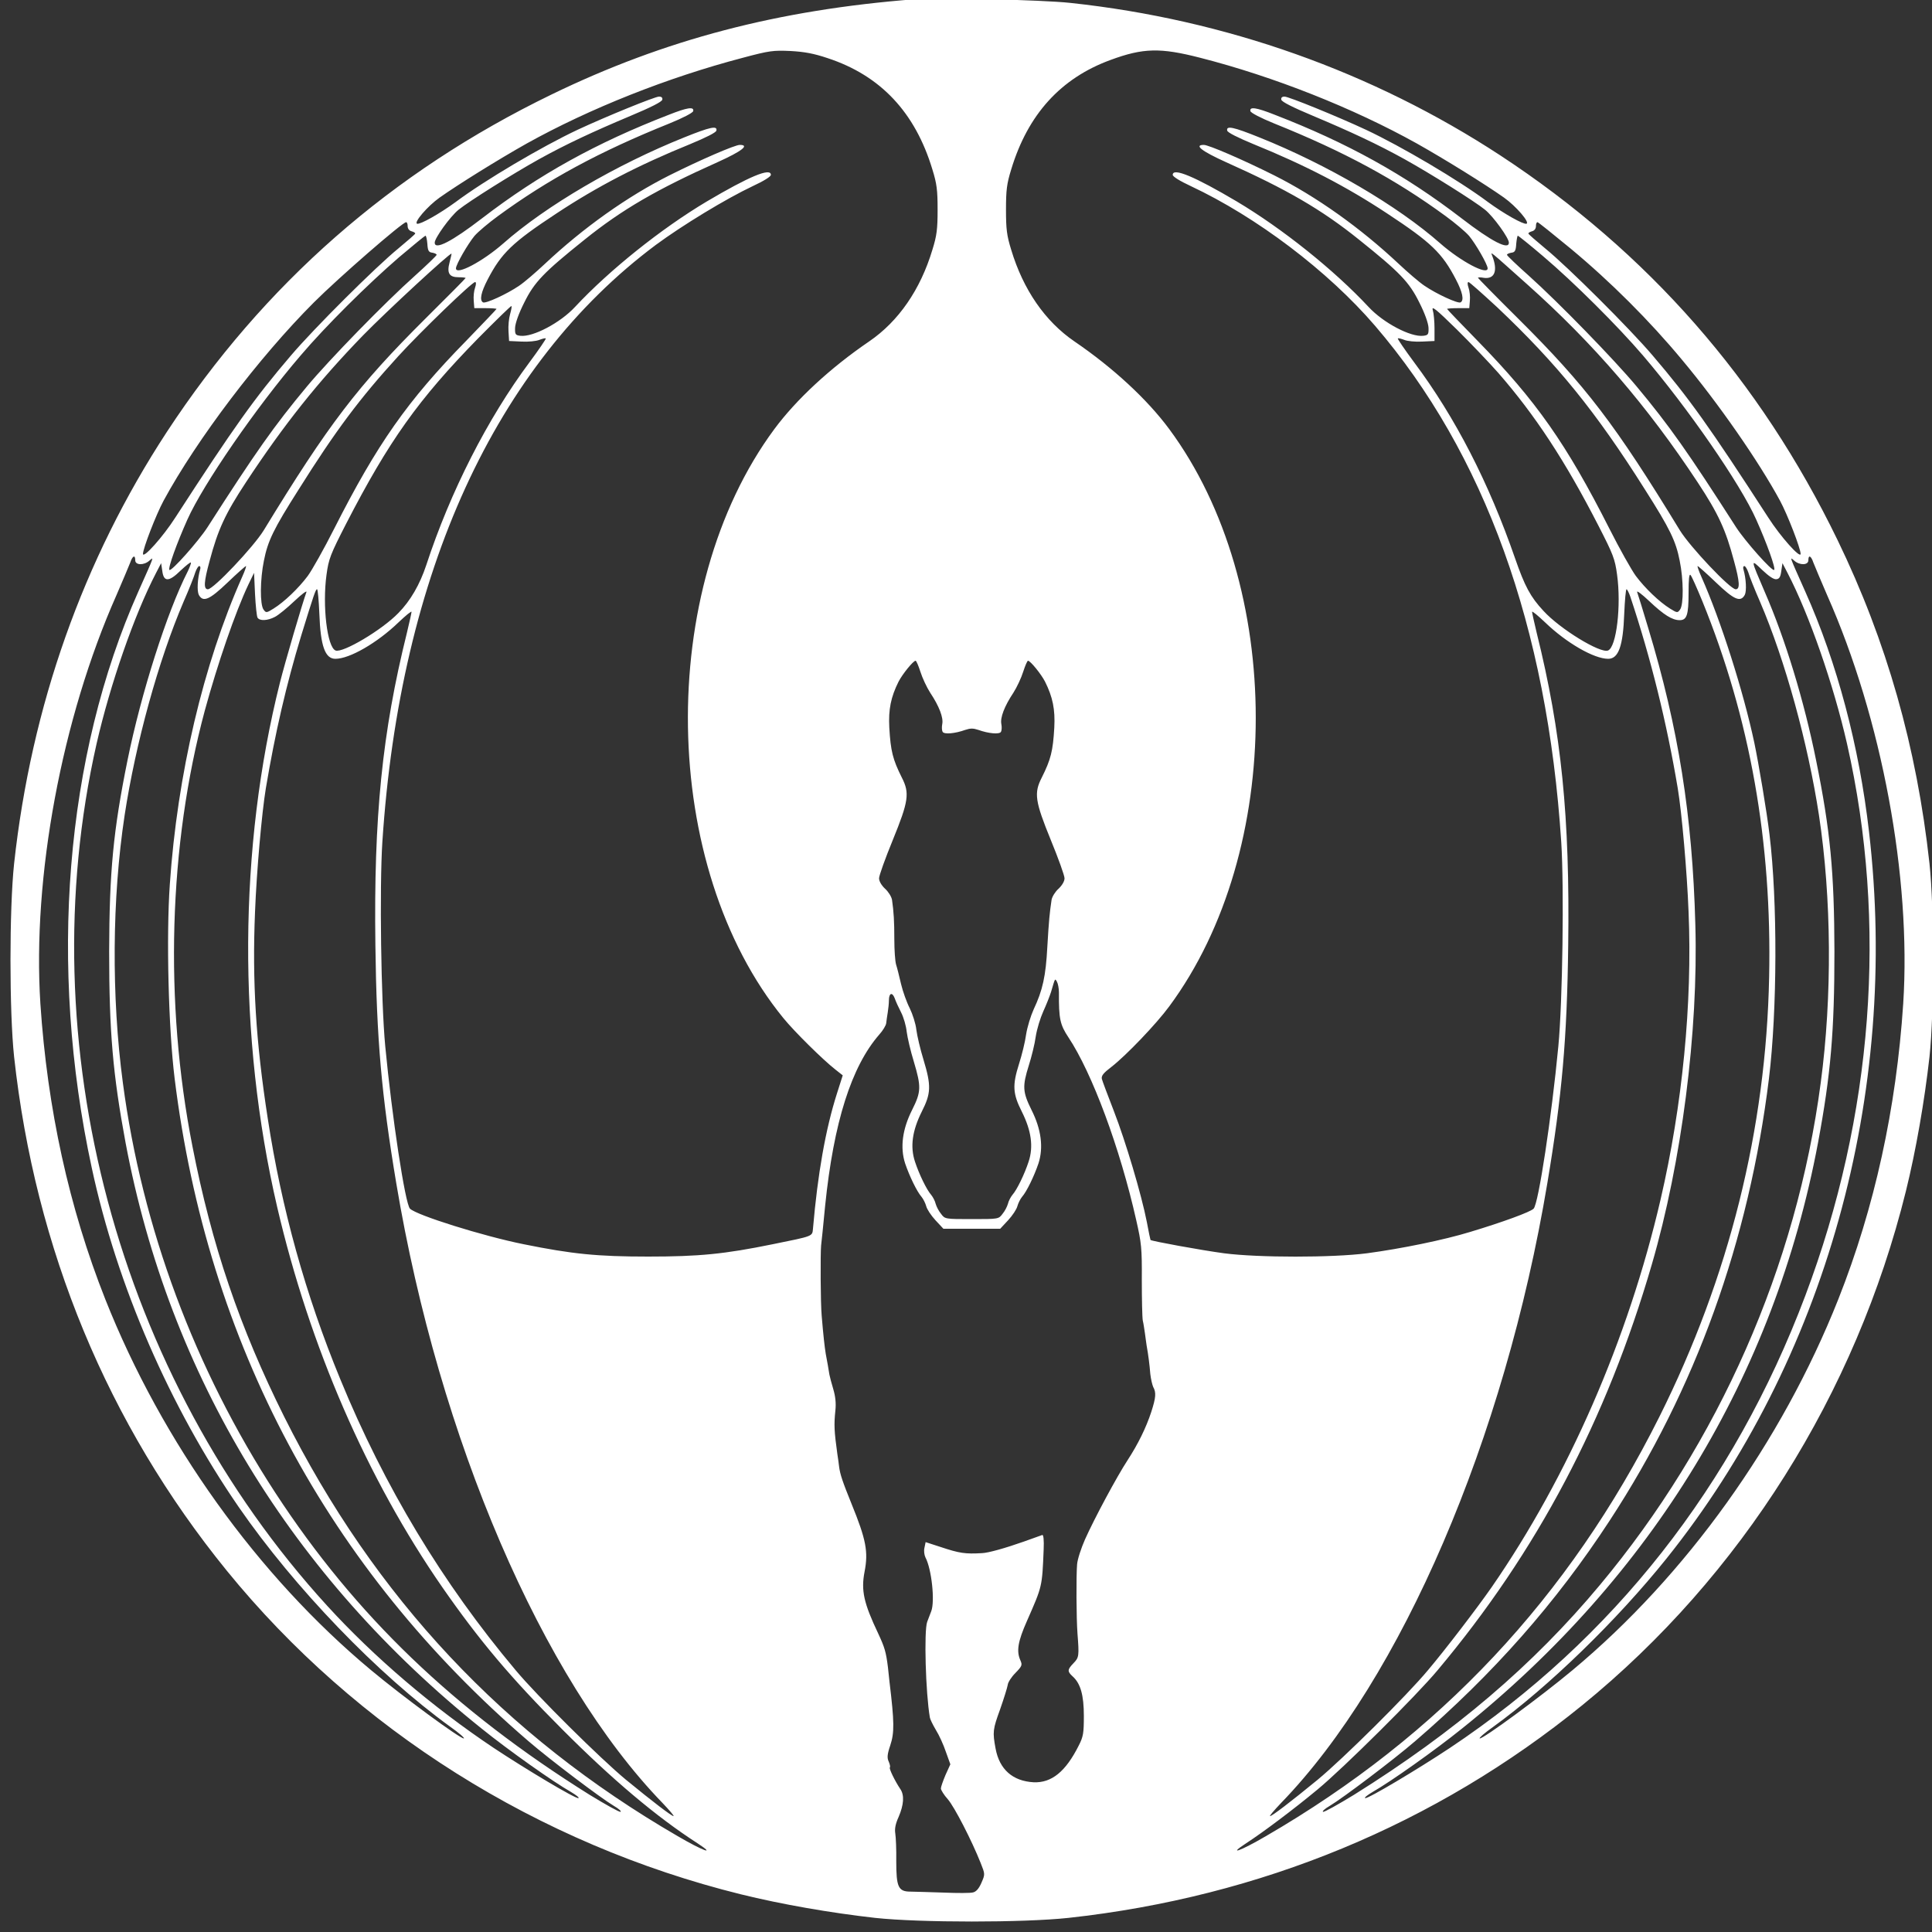 <?xml version="1.0" standalone="no"?>
<!DOCTYPE svg PUBLIC "-//W3C//DTD SVG 20010904//EN"
 "http://www.w3.org/TR/2001/REC-SVG-20010904/DTD/svg10.dtd">
<svg version="1.0" xmlns="http://www.w3.org/2000/svg"
 width="1000pt" height="1000pt" viewBox="0 0 1000 1000"
 preserveAspectRatio="xMidYMid meet">
<rect x="0" y="0" width="1000" height="1000" fill="#333333" stroke="none"/>
<g transform="translate(0,1000) scale(0.1,-0.1)" fill="#FFF" stroke="none">
<path d="M4735 10004 c-707 -55 -1293 -208 -1880 -493 -829 -402 -1490 -982
-1991 -1746 -434 -663 -702 -1419 -791 -2235 -25 -233 -25 -767 0 -1000 109
-995 484 -1901 1101 -2660 669 -822 1611 -1415 2661 -1675 211 -52 464 -96
695 -122 233 -25 767 -25 1000 0 995 109 1901 484 2660 1101 822 669 1415
1611 1675 2661 52 211 96 464 122 695 25 233 25 767 0 1000 -66 603 -222 1151
-476 1675 -402 829 -982 1490 -1746 1991 -660 432 -1422 703 -2225 789 -147
16 -680 28 -805 19z m-451 -305 c274 -90 453 -281 542 -576 23 -74 27 -107 27
-208 0 -101 -4 -134 -27 -208 -62 -206 -175 -370 -327 -474 -201 -137 -377
-300 -491 -454 -615 -831 -593 -2265 47 -3049 57 -70 205 -216 269 -266 l38
-30 -30 -94 c-59 -185 -100 -418 -124 -699 -4 -41 4 -38 -208 -81 -250 -51
-381 -64 -645 -64 -263 0 -393 13 -645 64 -209 42 -554 150 -588 184 -25 25
-93 474 -128 841 -22 232 -30 822 -15 1056 91 1393 585 2471 1415 3091 138
102 365 240 503 305 56 26 93 49 93 58 0 39 -114 -9 -332 -138 -235 -140 -503
-354 -682 -546 -76 -82 -218 -157 -283 -149 -25 3 -28 7 -27 41 1 24 19 75 48
132 52 105 100 155 311 324 195 157 375 261 690 402 124 56 167 89 114 89 -25
0 -201 -76 -363 -157 -219 -110 -447 -272 -646 -459 -47 -44 -106 -95 -133
-113 -63 -43 -174 -94 -187 -86 -19 11 -10 53 24 118 71 137 128 192 356 342
210 139 426 251 692 359 82 34 134 60 136 70 6 27 -32 19 -166 -35 -352 -141
-716 -354 -937 -549 -106 -93 -245 -167 -245 -129 0 20 62 127 96 168 19 22
74 68 122 103 258 189 526 334 887 479 71 29 121 55 123 64 5 24 -30 19 -126
-19 -375 -145 -673 -310 -967 -536 -156 -120 -245 -166 -245 -126 0 24 80 135
123 170 54 44 282 187 417 262 139 77 278 142 473 224 105 44 163 73 165 84 2
10 -3 16 -17 16 -21 0 -272 -102 -422 -172 -183 -86 -480 -261 -631 -374 -82
-60 -183 -117 -199 -112 -19 6 54 91 116 135 96 68 305 198 451 280 327 182
730 342 1119 444 138 37 158 39 247 35 72 -4 121 -13 192 -37z m1928 2 c380
-97 792 -260 1122 -444 146 -82 355 -212 451 -280 62 -44 135 -129 116 -135
-16 -5 -117 52 -199 112 -151 113 -448 288 -631 374 -150 70 -401 172 -422
172 -14 0 -19 -6 -17 -16 2 -11 60 -40 165 -84 195 -82 334 -147 473 -224 135
-75 363 -218 417 -262 43 -35 123 -146 123 -170 0 -40 -89 6 -245 126 -294
226 -592 391 -967 536 -96 38 -131 43 -126 19 2 -9 52 -35 123 -64 361 -145
629 -290 887 -479 48 -35 103 -81 122 -103 34 -41 96 -148 96 -168 0 -38 -139
36 -245 129 -221 195 -585 408 -937 549 -134 54 -172 62 -166 35 2 -10 54 -36
136 -70 266 -108 482 -220 692 -359 228 -150 285 -205 356 -342 34 -65 43
-107 24 -118 -13 -8 -124 43 -187 86 -27 18 -86 69 -133 113 -199 187 -427
349 -646 459 -162 81 -338 157 -363 157 -53 0 -10 -33 114 -89 315 -141 495
-245 690 -402 211 -169 259 -219 311 -324 29 -57 47 -108 48 -132 1 -34 -2
-38 -27 -41 -65 -8 -207 67 -283 149 -179 192 -447 406 -682 546 -218 129
-332 177 -332 138 0 -9 37 -32 93 -58 341 -160 710 -439 954 -723 567 -661
891 -1557 964 -2673 15 -234 7 -824 -15 -1056 -35 -367 -103 -816 -128 -841
-16 -17 -161 -70 -327 -120 -137 -42 -357 -87 -536 -111 -179 -23 -561 -23
-739 0 -119 16 -376 63 -381 69 -1 2 -10 43 -19 93 -28 143 -110 418 -171 575
-31 80 -59 154 -62 166 -3 16 8 30 50 62 76 59 232 222 299 313 597 807 597
2181 0 2988 -114 154 -290 317 -491 454 -152 104 -265 268 -327 474 -23 74
-27 107 -27 208 0 101 4 134 27 208 86 285 257 473 515 567 168 62 257 64 463
11z m-4102 -872 c0 -12 8 -23 20 -26 11 -3 20 -8 19 -12 0 -3 -39 -37 -86 -76
-118 -96 -438 -415 -557 -555 -189 -221 -295 -370 -598 -838 -64 -100 -167
-215 -168 -189 0 28 68 204 107 276 172 317 494 742 778 1026 126 126 458 415
477 415 5 0 8 -9 8 -21z m6020 -116 c207 -172 408 -373 575 -574 190 -227 398
-527 508 -730 39 -72 107 -248 107 -276 -1 -26 -104 89 -168 189 -303 468
-409 617 -598 838 -119 140 -439 459 -557 555 -47 39 -86 73 -86 76 -1 4 8 9
19 12 12 3 20 14 20 26 0 12 3 21 8 21 4 0 81 -62 172 -137z m-5918 25 c2 -36
7 -44 26 -46 12 -2 22 -7 22 -11 0 -4 -51 -53 -112 -108 -156 -139 -444 -435
-559 -573 -170 -204 -265 -339 -515 -729 -48 -74 -187 -230 -197 -221 -9 8 38
138 93 261 82 183 355 580 586 849 130 153 349 370 509 508 72 61 133 111 137
112 4 0 8 -19 10 -42z m5776 -65 c157 -133 386 -361 516 -513 231 -270 505
-666 586 -849 55 -123 102 -253 93 -261 -10 -9 -149 147 -197 221 -250 390
-345 525 -515 729 -115 138 -403 434 -558 573 -62 55 -113 104 -113 108 0 4
10 9 23 11 18 2 23 10 25 46 2 23 6 42 8 42 3 0 63 -48 132 -107z m-5661 -31
c-15 -56 -2 -77 47 -77 20 0 36 -2 36 -4 0 -2 -93 -96 -208 -210 -351 -349
-502 -547 -837 -1096 -53 -86 -260 -305 -289 -305 -23 0 -21 38 9 147 43 162
81 244 187 405 198 301 375 523 607 762 123 126 451 429 458 423 1 -1 -4 -21
-10 -45z m5578 -114 c343 -306 622 -630 883 -1026 106 -161 144 -243 187 -405
30 -109 32 -147 9 -147 -29 0 -236 219 -289 305 -335 549 -486 747 -837 1096
-115 114 -208 209 -208 211 0 3 14 3 30 0 56 -8 74 36 44 113 -8 23 -25 37
181 -147z m-5446 -17 c-6 -16 -9 -46 -7 -68 l3 -38 58 0 c31 0 57 -2 57 -4 0
-2 -71 -76 -157 -165 -304 -310 -461 -534 -683 -972 -53 -105 -115 -215 -137
-245 -47 -63 -122 -135 -177 -169 -37 -23 -39 -23 -52 -5 -19 26 -18 156 2
253 20 102 50 164 179 367 192 306 317 473 517 692 117 128 381 383 397 383 6
0 6 -11 0 -29z m5290 -101 c310 -293 512 -542 766 -945 129 -203 159 -265 179
-367 20 -97 21 -227 2 -253 -13 -18 -15 -18 -52 5 -55 34 -130 106 -177 169
-22 30 -84 140 -137 245 -222 438 -379 662 -682 972 -87 89 -158 163 -158 165
0 2 26 4 57 4 l58 0 3 38 c2 22 -1 52 -7 68 -6 18 -6 29 0 29 5 0 71 -59 148
-130z m-5109 -37 c-6 -21 -10 -60 -8 -88 l3 -50 64 -3 c35 -2 77 2 93 9 16 6
31 10 33 7 2 -2 -36 -58 -85 -124 -216 -290 -409 -668 -534 -1050 -33 -99 -81
-183 -144 -247 -85 -88 -288 -208 -325 -194 -44 17 -69 233 -47 392 11 82 20
105 101 263 222 431 374 644 683 960 93 94 171 170 173 168 3 -2 -1 -21 -7
-43z m5115 -303 c191 -219 346 -455 518 -790 77 -150 86 -173 97 -255 22 -159
-3 -375 -47 -392 -40 -16 -248 111 -334 205 -68 73 -97 128 -147 272 -136 392
-309 729 -522 1014 -49 66 -87 122 -85 124 2 3 17 -1 33 -7 16 -7 58 -11 93
-9 l64 3 0 65 c0 36 -4 79 -9 95 -7 24 16 6 124 -100 72 -71 169 -173 215
-225z m-7055 -970 c0 -26 45 -27 73 -2 24 20 29 33 -57 -160 -379 -850 -467
-1937 -241 -2983 131 -610 404 -1238 761 -1756 289 -418 719 -865 1095 -1137
44 -31 75 -58 70 -60 -15 -5 -316 216 -480 353 -588 490 -1082 1179 -1376
1920 -188 475 -300 987 -336 1530 -42 654 110 1475 394 2115 32 74 64 150 71
168 12 36 26 42 26 12z m8686 -12 c7 -18 39 -94 71 -168 284 -640 436 -1461
394 -2115 -36 -543 -148 -1055 -336 -1530 -294 -741 -788 -1430 -1376 -1920
-164 -137 -465 -358 -480 -353 -5 2 26 29 70 60 286 207 640 551 896 870 823
1027 1207 2403 1049 3763 -51 443 -165 874 -330 1243 -86 193 -81 180 -57 160
28 -25 73 -24 73 2 0 30 14 24 26 -12z m-8414 -45 c-108 -211 -242 -633 -312
-978 -74 -365 -94 -578 -95 -990 0 -415 19 -635 85 -990 226 -1204 859 -2245
1844 -3033 139 -112 368 -274 461 -327 27 -16 45 -30 39 -32 -14 -5 -273 150
-439 260 -317 212 -618 469 -861 735 -1085 1187 -1546 2910 -1194 4463 70 306
195 667 308 884 l26 50 6 -40 c7 -58 34 -58 95 2 28 26 51 45 53 41 2 -3 -6
-24 -16 -45z m8223 -41 c15 2 21 12 25 43 l6 40 26 -50 c113 -217 238 -578
308 -884 211 -929 135 -1928 -216 -2858 -370 -982 -995 -1777 -1839 -2340
-166 -110 -425 -265 -439 -260 -6 2 12 16 39 32 93 53 322 215 461 327 985
788 1618 1829 1844 3033 66 355 85 575 85 990 -1 412 -21 625 -95 990 -62 308
-160 629 -266 872 -74 172 -74 172 -13 113 35 -33 60 -50 74 -48z m-8159 51
c-14 -48 -17 -112 -7 -132 22 -40 55 -26 149 64 49 47 92 85 95 85 3 0 -6 -26
-20 -57 -201 -452 -335 -1022 -374 -1590 -19 -271 -7 -748 25 -1006 169 -1368
793 -2537 1831 -3429 115 -99 375 -295 442 -335 26 -15 41 -29 35 -31 -7 -2
-78 38 -160 88 -702 439 -1212 928 -1626 1562 -418 641 -691 1374 -790 2123
-60 449 -56 956 9 1385 57 373 175 802 305 1105 29 66 56 135 61 153 6 17 15
32 20 32 6 0 8 -8 5 -17z m7846 -68 c94 -90 127 -104 149 -64 10 20 7 84 -7
132 -3 9 -1 17 5 17 5 0 14 -15 20 -32 5 -18 32 -87 61 -153 130 -303 248
-732 305 -1105 65 -429 69 -936 9 -1385 -125 -948 -527 -1861 -1143 -2599
-345 -414 -751 -760 -1273 -1086 -82 -50 -153 -90 -160 -88 -6 2 9 16 35 31
67 40 327 236 442 335 403 347 729 716 1007 1142 445 681 720 1445 824 2287
43 353 45 917 3 1263 -14 118 -56 367 -79 477 -57 267 -173 631 -273 856 -14
31 -23 57 -20 57 3 0 46 -38 95 -85z m-7549 -182 c11 -18 52 -16 90 4 18 9 63
46 101 82 38 36 66 57 62 46 -20 -54 -111 -364 -137 -468 -214 -850 -220
-1831 -14 -2716 168 -720 464 -1403 854 -1966 191 -275 355 -470 621 -736 257
-258 488 -453 699 -589 101 -66 31 -41 -101 36 -899 521 -1569 1236 -2037
2171 -230 461 -375 887 -475 1400 -147 747 -123 1560 64 2255 66 242 158 510
226 653 l29 60 5 -110 c3 -60 9 -116 13 -122z m7478 86 c247 -606 361 -1247
346 -1947 -16 -787 -207 -1552 -568 -2275 -468 -935 -1138 -1650 -2037 -2171
-132 -77 -202 -102 -101 -36 85 55 245 175 369 278 133 110 511 485 621 617
515 614 874 1294 1109 2101 154 529 241 1203 225 1759 -15 563 -88 1020 -244
1535 -27 91 -53 174 -57 185 -4 11 24 -10 62 -46 75 -71 119 -99 158 -99 37 0
46 27 46 141 0 71 3 100 10 93 6 -6 33 -67 61 -135z m-7158 -66 c6 -168 30
-233 83 -233 74 0 217 83 326 188 38 36 68 61 68 55 0 -5 -11 -55 -24 -109
-128 -515 -172 -954 -163 -1616 6 -487 32 -778 108 -1232 221 -1322 755 -2565
1378 -3208 36 -38 62 -68 57 -68 -10 0 -107 74 -246 188 -133 110 -461 435
-571 567 -379 451 -680 951 -908 1507 -180 437 -304 884 -375 1348 -62 399
-81 711 -66 1070 8 208 35 513 56 640 48 286 106 537 183 790 66 215 75 240
82 240 4 0 9 -57 12 -127z m6785 90 c108 -324 189 -654 246 -993 21 -127 48
-432 56 -640 20 -474 -32 -1002 -145 -1489 -168 -724 -478 -1433 -874 -2006
-76 -109 -238 -321 -330 -430 -110 -132 -438 -457 -571 -567 -139 -114 -236
-188 -246 -188 -5 0 21 30 57 68 623 643 1157 1886 1378 3208 76 454 102 745
108 1232 9 662 -35 1101 -163 1616 -13 54 -24 104 -24 109 0 6 30 -19 68 -55
109 -105 252 -188 326 -188 53 0 77 65 83 233 3 70 8 127 12 127 3 0 12 -17
19 -37z m-3674 -390 c10 -32 33 -81 51 -109 46 -69 69 -129 62 -162 -3 -15 -2
-33 2 -40 8 -14 64 -9 117 10 27 9 41 9 68 0 53 -19 109 -24 117 -10 4 7 5 25
2 40 -7 33 16 93 62 162 18 28 41 77 51 109 10 31 21 57 25 57 12 0 68 -69 88
-108 40 -80 53 -144 48 -238 -7 -122 -18 -165 -65 -259 -41 -80 -35 -122 47
-323 39 -95 71 -184 71 -198 0 -15 -12 -36 -31 -54 -17 -15 -33 -41 -36 -57
-10 -67 -14 -106 -22 -243 -8 -153 -24 -225 -71 -325 -15 -33 -33 -91 -39
-130 -5 -38 -22 -106 -36 -150 -36 -113 -33 -156 14 -249 49 -98 61 -181 35
-259 -21 -64 -60 -145 -84 -172 -9 -11 -20 -32 -23 -46 -4 -14 -16 -38 -28
-52 -20 -27 -21 -27 -159 -27 -138 0 -139 0 -159 27 -12 14 -24 38 -28 52 -3
14 -14 35 -23 46 -24 27 -63 108 -84 172 -26 78 -14 161 35 259 48 95 50 133
9 269 -17 55 -33 124 -37 155 -3 30 -19 80 -34 111 -16 31 -36 87 -45 125 -9
38 -20 84 -26 102 -5 17 -9 76 -9 130 0 93 -3 143 -12 205 -3 16 -19 42 -36
57 -19 18 -31 39 -31 54 0 14 32 103 71 198 82 201 88 243 47 323 -47 94 -58
137 -65 259 -5 94 8 158 48 238 20 39 76 108 88 108 4 0 15 -26 25 -57z m717
-1660 c-1 -137 6 -167 49 -232 123 -185 267 -573 351 -946 27 -119 30 -145 29
-310 0 -99 2 -193 5 -210 4 -16 8 -46 11 -65 2 -19 7 -48 9 -65 9 -50 15 -98
19 -147 3 -26 10 -56 15 -67 16 -29 14 -54 -10 -129 -27 -82 -68 -166 -124
-252 -53 -81 -170 -298 -219 -408 -20 -45 -39 -103 -41 -129 -5 -60 -4 -278 2
-358 9 -116 8 -124 -20 -153 -33 -34 -33 -43 -6 -68 42 -37 59 -98 59 -206 0
-88 -3 -107 -26 -152 -68 -136 -141 -195 -234 -191 -108 6 -177 66 -197 175
-16 86 -14 99 23 201 20 57 38 115 40 128 1 13 19 41 40 62 34 35 36 41 26 64
-22 48 -14 98 34 206 79 180 78 174 86 370 2 48 -1 75 -7 74 -5 -2 -48 -17
-95 -34 -99 -35 -186 -59 -217 -60 -87 -5 -116 -1 -215 32 l-77 25 -6 -29 c-4
-15 -1 -38 5 -50 32 -60 50 -227 30 -279 -5 -14 -15 -38 -21 -55 -17 -46 -8
-368 14 -495 1 -8 15 -37 31 -64 17 -27 40 -78 52 -114 l23 -64 -25 -55 c-13
-31 -24 -62 -24 -70 0 -8 16 -34 36 -56 35 -41 123 -212 170 -330 23 -58 23
-58 4 -102 -13 -30 -27 -46 -43 -50 -13 -4 -81 -4 -153 -1 -71 2 -148 5 -171
5 -64 0 -74 24 -74 158 1 59 -2 124 -5 143 -4 24 1 50 17 85 27 63 31 113 9
145 -27 40 -60 107 -54 112 3 3 0 16 -6 30 -9 19 -8 37 8 84 22 66 21 122 -4
329 -2 22 -6 56 -8 75 -10 80 -17 103 -50 174 -75 158 -90 223 -71 321 20 103
8 166 -67 350 -47 116 -60 154 -65 195 -2 14 -5 43 -9 65 -16 116 -18 150 -10
225 4 37 0 73 -11 110 -9 30 -18 64 -20 75 -2 11 -5 32 -8 48 -3 15 -8 42 -11
60 -6 36 -13 100 -21 197 -6 64 -7 319 -3 363 2 12 11 105 21 207 44 431 136
720 280 885 19 21 35 48 36 59 1 12 5 37 8 56 3 19 6 47 6 62 0 38 17 45 30
11 5 -15 20 -48 33 -73 13 -25 26 -70 29 -100 4 -31 20 -100 37 -155 39 -131
38 -156 -9 -250 -50 -99 -63 -194 -36 -277 22 -65 61 -146 85 -173 9 -11 20
-33 24 -48 4 -16 25 -48 48 -73 l41 -44 147 0 147 0 41 44 c23 25 44 57 48 73
4 15 15 37 24 48 24 27 63 108 85 173 27 83 14 178 -36 277 -46 93 -48 122
-14 230 14 44 31 112 36 150 6 39 24 97 39 130 15 33 33 78 40 100 22 75 20
72 31 53 5 -9 10 -34 10 -55z"/>
</g>
</svg>
